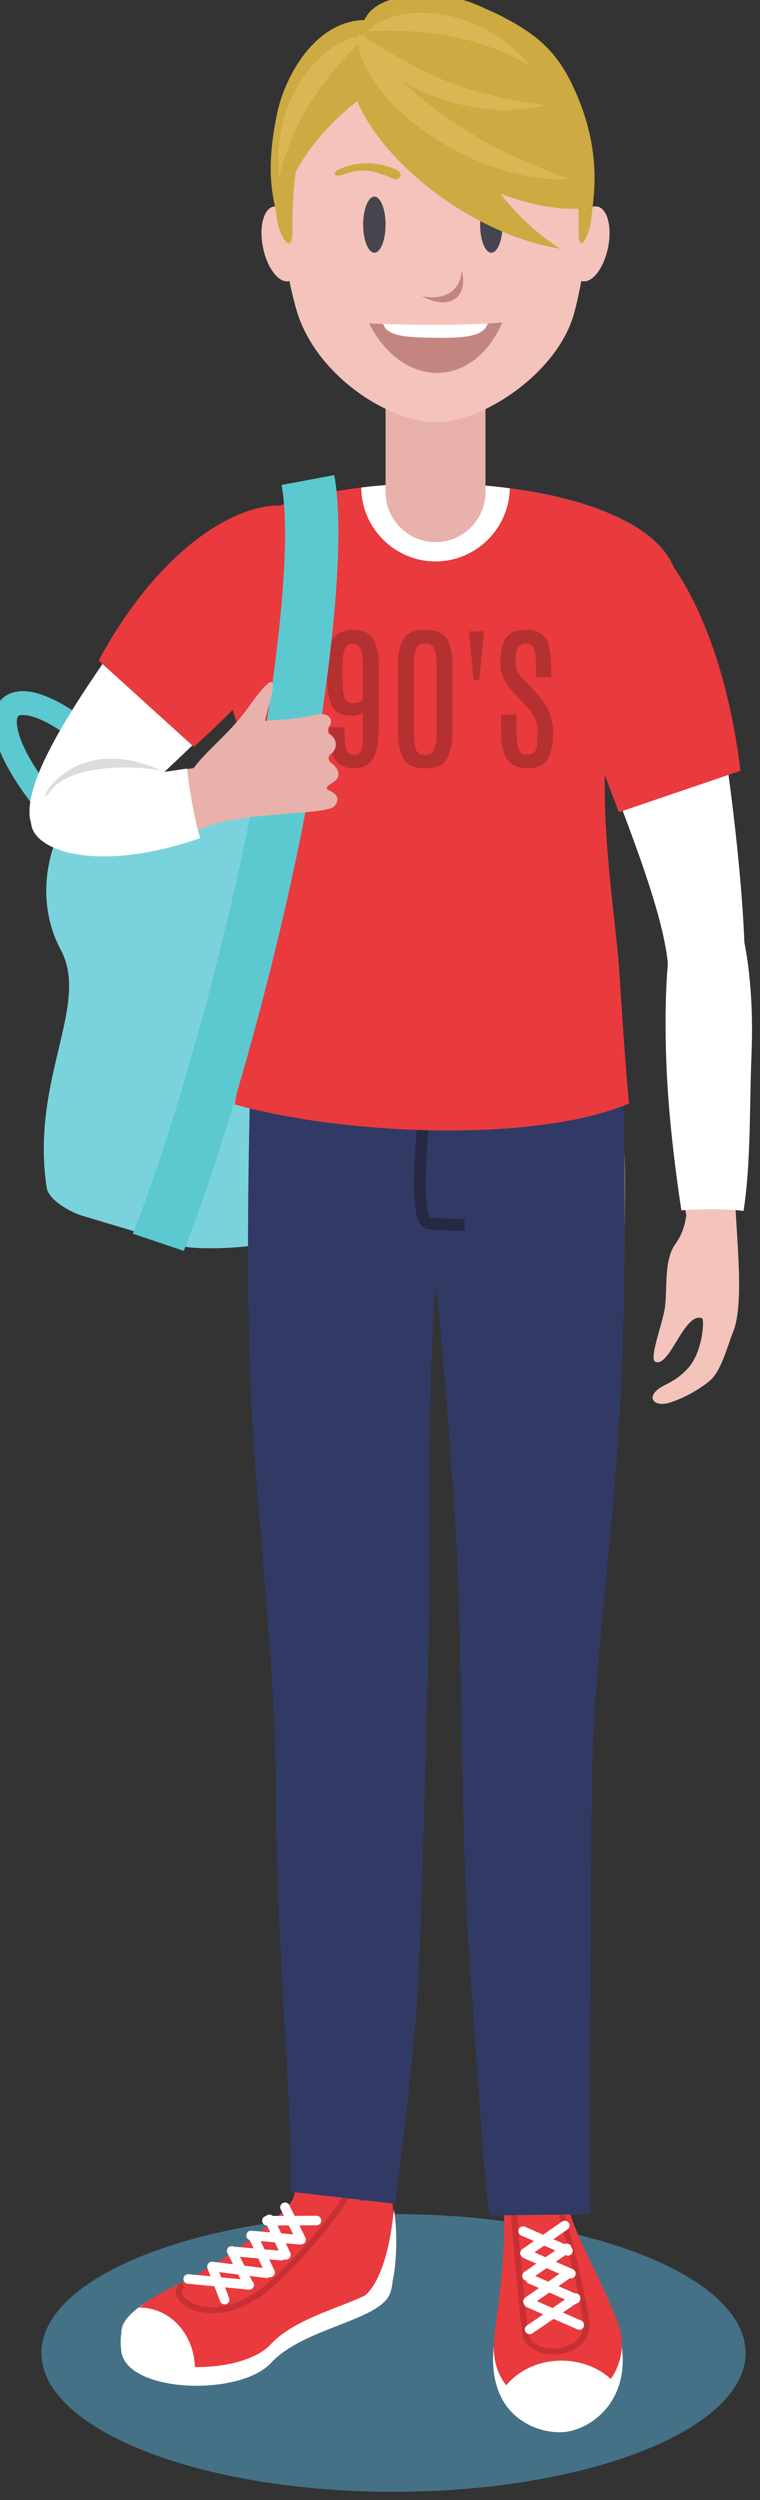 <?xml version="1.0" encoding="UTF-8" standalone="no"?>
<!-- Created with Inkscape (http://www.inkscape.org/) -->

<svg
   xmlns:dc="http://purl.org/dc/elements/1.1/"
   xmlns:cc="http://creativecommons.org/ns#"
   xmlns:rdf="http://www.w3.org/1999/02/22-rdf-syntax-ns#"
   xmlns:svg="http://www.w3.org/2000/svg"
   xmlns="http://www.w3.org/2000/svg"
   xmlns:sodipodi="http://sodipodi.sourceforge.net/DTD/sodipodi-0.dtd"
   xmlns:inkscape="http://www.inkscape.org/namespaces/inkscape"
   width="16.099mm"
   height="52.917mm"
   viewBox="0 0 16.099 52.917"
   version="1.1"
   id="svg9551"
   inkscape:version="0.92.3 (2405546, 2018-03-11)"
   sodipodi:docname="8.svg">
  <rect x="0" y="0" width="16.099" height="52.917" fill="#333333" stroke="none"/>
  <defs
     id="defs9545" />
  <sodipodi:namedview
     id="base"
     pagecolor="#ffffff"
     bordercolor="#666666"
     borderopacity="1.0"
     inkscape:pageopacity="0.0"
     inkscape:pageshadow="2"
     inkscape:zoom="0.35"
     inkscape:cx="-1029.6807"
     inkscape:cy="23.005785"
     inkscape:document-units="mm"
     inkscape:current-layer="layer1"
     showgrid="false"
     fit-margin-top="0"
     fit-margin-left="0"
     fit-margin-right="0"
     fit-margin-bottom="0"
     inkscape:window-width="1613"
     inkscape:window-height="995"
     inkscape:window-x="67"
     inkscape:window-y="27"
     inkscape:window-maximized="1" />
  <g
     inkscape:label="Layer 1"
     inkscape:groupmode="layer"
     id="layer1"
     transform="translate(-251.27,-102.004)">
    <g
       transform="matrix(0.079,0,0,0.079,149.257,32.907)"
       id="g9459">
      <path
         inkscape:connector-curvature="0"
         d="m 1358.093,1190.04 c -0.387,92.976 14.96,137.232 30.64,137.232 15.68,0 17.907,-87.056 15.76,-119.229 -6.52,-98.259 -46.08,-96.025 -46.4,-18.003"
         style="fill:#f3c3bc;fill-opacity:1;fill-rule:evenodd;stroke:none;stroke-width:0.133"
         id="path1572" />
      <path
         inkscape:connector-curvature="0"
         d="m 1458.907,1192.293 c -0.013,90.368 -14.573,134.979 -30.253,134.979 -15.68,0 -17.907,-87.056 -15.773,-119.229 6.533,-98.257 46.04,-93.772 46.027,-15.749"
         style="fill:#f3c3bc;fill-opacity:1;fill-rule:evenodd;stroke:none;stroke-width:0.133"
         id="path1574" />
      <path
         inkscape:connector-curvature="0"
         d="m 1396.813,1542.253 c 52,0 94.413,-16.706 94.413,-37.2 0,-20.493 -42.413,-37.2 -94.413,-37.2 -52,0 -94.404,16.707 -94.404,37.2 0,20.494 42.404,37.2 94.404,37.2"
         style="fill:#447186;fill-opacity:1;fill-rule:evenodd;stroke:none;stroke-width:0.133"
         id="path1576" />
      <path
         inkscape:connector-curvature="0"
         d="m 1427.333,1469.414 c 1.84,10.506 -2.573,19.72 -3.72,34.68 -1.36,17.6 10.96,22.347 18.093,22.2 7.147,-0.133 18.587,-7.586 16.267,-23.28 -0.293,-2.013 -0.427,-4.36 -1.133,-6.013 -4.96,-11.654 -14.013,-22.573 -13.387,-28.787 1.373,-13.52 -18.72,-13.627 -16.12,1.2"
         style="fill:#ffffff;fill-opacity:1;fill-rule:evenodd;stroke:none;stroke-width:0.133"
         id="path1578" />
      <path
         inkscape:connector-curvature="0"
         d="m 1325.207,1076.887 c -11.208,-10.999 -20.339,-16.22 -26.195,-16.961 -3.235,-0.409 -5.777,0.397 -7.509,2.268 -1.66,1.793 -2.344,4.388 -1.941,7.64 0.813,6.569 6.523,17.039 18.4,29.557 l 4.641,-4.393 c -10.879,-11.467 -16.049,-20.572 -16.717,-25.964 -0.16,-1.287 -0.052,-2.136 0.297,-2.513 0.279,-0.3 0.965,-0.396 2.041,-0.26 4.624,0.585 12.376,5.24 22.501,15.175 l 4.481,-4.548"
         style="fill:#5cc9d1;fill-opacity:1;fill-rule:nonzero;stroke:none;stroke-width:0.133"
         id="path1580" />
      <path
         inkscape:connector-curvature="0"
         d="m 1382.68,1103.996 -17.507,101.957 c -0.547,3.252 -21.08,3.621 -24.24,2.675 l -27.651,-8.288 c -3.16,-0.947 -8.967,-4.221 -9.461,-7.483 -4.387,-28.937 11.668,-48.924 3.807,-63.659 -11.229,-21.045 3.971,-46.459 16.553,-47.488 12.339,-1.011 61.299,10.259 58.499,22.285"
         style="fill:#7ad3dc;fill-opacity:1;fill-rule:evenodd;stroke:none;stroke-width:0.133"
         id="path1582" />
      <path
         inkscape:connector-curvature="0"
         d="m 1408.133,1217.025 c -44.507,0 -58.133,-35.189 -44.947,-69.52 8.493,-22.156 -6.053,-77.303 -16.253,-108.405 -15.756,-47.996 139.307,-44.725 125.16,-1.596 -3.44,10.479 -10.267,10.355 -14.387,22.973 -8.093,24.831 -10.653,64.421 -5.2,79.181 13.907,37.625 4.52,77.675 -44.373,77.367"
         style="fill:#394f82;fill-opacity:1;fill-rule:evenodd;stroke:none;stroke-width:0.133"
         id="path1584" />
      <path
         inkscape:connector-curvature="0"
         d="m 1372.6,1332.491 c 2.653,36.243 -0.92,154.229 14.2,136.122 11.333,-13.573 14.667,-85.533 16.613,-104.706 6.173,-61.305 -38.48,-136.361 -30.813,-31.416"
         style="fill:#f3c3bc;fill-opacity:1;fill-rule:evenodd;stroke:none;stroke-width:0.133"
         id="path1586" />
      <path
         inkscape:connector-curvature="0"
         d="m 1447.96,1335.907 c 0.693,39.64 0.333,156 -16.16,137.48 -12.373,-13.893 -16.56,-119.173 -15.84,-143.22 1.907,-63.028 30.107,-101.977 32,5.74"
         style="fill:#f3c3bc;fill-opacity:1;fill-rule:evenodd;stroke:none;stroke-width:0.133"
         id="path1588" />
      <path
         inkscape:connector-curvature="0"
         d="m 1395.867,1446.627 c -3.12,10.613 2.907,32.2 -0.04,39.48 -2.96,7.267 -23.013,8.986 -31.787,18.467 -8.16,8.813 -37.597,8.067 -39.825,-2.72 -0.937,-4.56 7.26,-9.56 17.172,-13.933 3.16,-1.386 10.973,-8.8 19.92,-15.333 8.6,-6.266 17.013,-17.493 16.333,-22.76 -1.667,-12.973 21.893,-15.667 18.227,-3.2"
         style="fill:#f3c3bc;fill-opacity:1;fill-rule:evenodd;stroke:none;stroke-width:0.133"
         id="path1590" />
      <path
         inkscape:connector-curvature="0"
         d="m 1425.733,1461.733 c 1.84,10.507 0.04,23.814 -1.853,38.733 -1.893,14.92 10.693,20.213 17.827,20.067 7.147,-0.133 20.013,-10.226 15.333,-23.293 -4.68,-13.054 -14.307,-27.693 -13.587,-34.787 1.373,-13.52 -20.32,-15.547 -17.72,-0.72"
         style="fill:#e93a3e;fill-opacity:1;fill-rule:evenodd;stroke:none;stroke-width:0.133"
         id="path1592" />
      <path
         inkscape:connector-curvature="0"
         d="m 1439.667,1459.72 c 2.173,7.4 7.147,25.4 8.813,36.706 1.427,9.8 -15.627,10.973 -16.467,2.933 -1.027,-9.84 -2.773,-28.827 -3.293,-37.227"
         style="fill:none;stroke:#c73032;stroke-width:1.6;stroke-linecap:butt;stroke-linejoin:miter;stroke-miterlimit:22.926;stroke-dasharray:none;stroke-opacity:1"
         id="path1594" />
      <path
         inkscape:connector-curvature="0"
         d="m 1396.267,1475.333 c 0.533,5.827 0.76,10.96 -0.413,13.853 -2.96,7.32 -23.12,9.054 -31.933,18.573 -8.2,8.867 -37.796,8.107 -40.035,-2.747 -0.233,-1.133 -0.463,-5.093 0.32,-6.266 2.371,-3.561 9.448,-4.414 16.941,-7.734 3.173,-1.387 11.027,-8.84 20.013,-15.4 0.16,-0.12 0.333,-0.24 0.493,-0.36 1.867,-0.067 3.587,0.294 5.187,1.147 4.187,2.227 3.347,5.014 8.08,5.853 4.747,0.84 16.173,0.56 18.68,-5.853 0.92,-0.333 1.813,-0.68 2.667,-1.067"
         style="fill:#ffffff;fill-opacity:1;fill-rule:evenodd;stroke:none;stroke-width:0.133"
         id="path1596" />
      <path
         inkscape:connector-curvature="0"
         d="m 1395.507,1443.813 c -3.133,10.667 3.32,33.027 0.347,40.333 -2.96,7.32 -23.133,9.054 -31.933,18.573 -8.2,8.867 -37.796,8.107 -40.035,-2.746 -0.943,-4.574 7.296,-9.6 17.261,-14 3.173,-1.4 12.493,-7.707 21.48,-14.267 8.64,-6.307 15.76,-19.147 15.493,-24.413 -0.747,-14.64 21.067,-16.013 17.387,-3.48"
         style="fill:#f3c3bc;fill-opacity:1;fill-rule:evenodd;stroke:none;stroke-width:0.133"
         id="path1598" />
      <path
         inkscape:connector-curvature="0"
         d="m 1395,1455.533 c 2.64,8.4 2.027,25.72 0.853,28.613 -2.96,7.32 -23.133,9.054 -31.933,18.573 -8.2,8.854 -37.04,8.214 -39.277,-2.639 -0.944,-4.561 6.052,-9.707 16.011,-14.107 1.907,-0.84 19.88,-10.893 28.4,-20.96 1.973,-2.32 1.56,-6.507 1.533,-8.987 -0.053,-3.52 12.573,-5.987 12.973,-0.813 0.093,1.307 0.987,3.453 0.893,5.373 11.213,1.373 9.853,-2.64 10.547,-5.053"
         style="fill:#e93a3e;fill-opacity:1;fill-rule:evenodd;stroke:none;stroke-width:0.133"
         id="path1600" />
      <path
         inkscape:connector-curvature="0"
         d="m 1385.2,1460.707 c -2.08,6.24 -16.573,22.56 -23.173,27.56 -14.973,11.373 -26.547,1.467 -21.64,-1.386"
         style="fill:none;stroke:#c73032;stroke-width:1.6;stroke-linecap:butt;stroke-linejoin:miter;stroke-miterlimit:22.926;stroke-dasharray:none;stroke-opacity:1"
         id="path1602" />
      <path
         inkscape:connector-curvature="0"
         d="m 1363.707,1483.467 -4.427,-9.493"
         style="fill:none;stroke:#ffffff;stroke-width:2.56;stroke-linecap:round;stroke-linejoin:round;stroke-miterlimit:22.926;stroke-dasharray:none;stroke-opacity:1"
         id="path1604" />
      <path
         inkscape:connector-curvature="0"
         d="m 1367.973,1478.76 -4.427,-9.507"
         style="fill:none;stroke:#ffffff;stroke-width:2.56;stroke-linecap:round;stroke-linejoin:round;stroke-miterlimit:22.926;stroke-dasharray:none;stroke-opacity:1"
         id="path1606" />
      <path
         inkscape:connector-curvature="0"
         d="m 1372.04,1474.68 -4.32,-8.666"
         style="fill:none;stroke:#ffffff;stroke-width:2.56;stroke-linecap:round;stroke-linejoin:round;stroke-miterlimit:22.926;stroke-dasharray:none;stroke-opacity:1"
         id="path1608" />
      <path
         inkscape:connector-curvature="0"
         d="m 1353.6,1477.813 13.08,1.16"
         style="fill:none;stroke:#ffffff;stroke-width:2.56;stroke-linecap:round;stroke-linejoin:round;stroke-miterlimit:22.926;stroke-dasharray:none;stroke-opacity:1"
         id="path1610" />
      <path
         inkscape:connector-curvature="0"
         d="m 1358.627,1473.573 13.067,1.146"
         style="fill:none;stroke:#ffffff;stroke-width:2.56;stroke-linecap:round;stroke-linejoin:round;stroke-miterlimit:22.926;stroke-dasharray:none;stroke-opacity:1"
         id="path1612" />
      <path
         inkscape:connector-curvature="0"
         d="m 1362.88,1469.613 13.293,-0.04"
         style="fill:none;stroke:#ffffff;stroke-width:2.56;stroke-linecap:round;stroke-linejoin:round;stroke-miterlimit:22.926;stroke-dasharray:none;stroke-opacity:1"
         id="path1614" />
      <path
         inkscape:connector-curvature="0"
         d="m 1357.693,1486.226 -4.267,-8.52"
         style="fill:none;stroke:#ffffff;stroke-width:2.56;stroke-linecap:round;stroke-linejoin:round;stroke-miterlimit:22.926;stroke-dasharray:none;stroke-opacity:1"
         id="path1616" />
      <path
         inkscape:connector-curvature="0"
         d="m 1348.24,1481.88 14.533,1.813"
         style="fill:none;stroke:#ffffff;stroke-width:2.56;stroke-linecap:round;stroke-linejoin:round;stroke-miterlimit:22.926;stroke-dasharray:none;stroke-opacity:1"
         id="path1618" />
      <path
         inkscape:connector-curvature="0"
         d="m 1341.76,1485.226 16.373,1.587"
         style="fill:none;stroke:#ffffff;stroke-width:2.56;stroke-linecap:round;stroke-linejoin:round;stroke-miterlimit:22.926;stroke-dasharray:none;stroke-opacity:1"
         id="path1620" />
      <path
         inkscape:connector-curvature="0"
         d="m 1351.533,1490.76 -3.4,-8.84"
         style="fill:none;stroke:#ffffff;stroke-width:2.56;stroke-linecap:round;stroke-linejoin:round;stroke-miterlimit:22.926;stroke-dasharray:none;stroke-opacity:1"
         id="path1622" />
      <path
         inkscape:connector-curvature="0"
         d="m 1343.547,1508.786 c -10.468,1.24 -20.427,-0.546 -19.661,-8.813 0.216,-2.32 1.357,-4.694 4.552,-7.067 0.121,0 0.243,0 0.365,0 8.024,0 14.544,7.067 14.744,15.88"
         style="fill:#ffffff;fill-opacity:1;fill-rule:evenodd;stroke:none;stroke-width:0.133"
         id="path1624" />
      <path
         inkscape:connector-curvature="0"
         d="m 1396.907,1466.6 c 1.36,7.68 0.293,17.653 -0.493,19.614 -0.893,2.2 -3.787,4.133 -7.147,3.386 5.427,-4.88 7.227,-17.893 7.64,-23"
         style="fill:#ffffff;fill-opacity:1;fill-rule:evenodd;stroke:none;stroke-width:0.133"
         id="path1626" />
      <path
         inkscape:connector-curvature="0"
         d="m 1358.28,1170.197 c -0.413,19.969 -1.253,59.721 1.227,93.732 2.48,34.011 5.827,63.528 5.827,94.497 0,35.413 4.92,88.707 3.84,103.427 l 28.08,3.227 c 0,0 5.547,-41.533 6.373,-62.24 0.827,-20.72 2.213,-68.853 2.6,-88.515 0.653,-32.337 -0.8,-55.399 1.92,-97.312 3.28,36.504 5.893,68.021 6.44,95.309 0.387,19.656 0.96,65.291 2.587,87.504 1.627,22.213 4.72,69.893 5.413,68.4 l 27.04,-0.36 c -0.507,-11.547 0.187,-98.707 0.347,-112.947 0.32,-31.513 4.347,-56.98 6.827,-90.991 2.48,-34.011 2.16,-72.455 1.747,-92.424 -13.533,-15.693 -86.733,-17.001 -100.267,-1.308"
         style="fill:#313a65;fill-opacity:1;fill-rule:evenodd;stroke:none;stroke-width:0.133"
         id="path1628" />
      <path
         inkscape:connector-curvature="0"
         d="m 1404.733,1176.109 c -0.4,4.384 -2.387,25.905 1.6,26.304 3.987,0.399 9.56,0.399 9.56,0.399"
         style="fill:none;stroke:#262944;stroke-width:3.2;stroke-linecap:butt;stroke-linejoin:miter;stroke-miterlimit:22.926;stroke-dasharray:none;stroke-opacity:1"
         id="path1630" />
      <path
         inkscape:connector-curvature="0"
         d="m 1354.253,1170.565 c 0.787,-6.416 6.853,-27.867 8.933,-34.047 7.72,-22.94 -7.68,-66.315 -17.88,-97.419 -15.751,-47.997 140.933,-44.725 126.787,-1.596 -3.44,10.48 -10.667,5.675 -14.773,18.293 -8.107,24.833 -1.133,60.833 0.067,79.447 0.453,7.243 1.84,28.267 2.6,35.047 -25.36,10.717 -76.467,8.429 -105.733,0.275"
         style="fill:#e93a3e;fill-opacity:1;fill-rule:evenodd;stroke:none;stroke-width:0.133"
         id="path1632" />
      <path
         inkscape:connector-curvature="0"
         d="m 1425.827,1055.052 c -0.253,-0.865 -0.373,-1.897 -0.373,-3.107 0,-2.62 0.48,-4.7 1.453,-6.247 0.973,-1.545 2.813,-2.319 5.547,-2.319 3.52,0 5.587,1.693 6.213,5.067 0.28,1.455 0.413,3.288 0.413,5.495 v 2.143 h -4.067 v -2.431 c 0,-2.305 -0.12,-3.859 -0.36,-4.652 -0.227,-0.793 -0.52,-1.321 -0.867,-1.581 -0.333,-0.267 -0.787,-0.393 -1.333,-0.393 -1.027,0 -1.773,0.38 -2.227,1.131 -0.453,0.752 -0.667,1.877 -0.667,3.36 0,1.476 0.2,2.564 0.6,3.247 0.427,0.688 0.92,1.341 1.533,1.967 0.6,0.625 0.933,0.977 1.013,1.061 l 2.467,2.613 c 2.96,3.107 4.44,6.577 4.44,10.421 0,3.127 -0.48,5.516 -1.44,7.175 -0.973,1.651 -2.813,2.48 -5.533,2.48 -3.28,0 -5.36,-1.44 -6.24,-4.328 -0.507,-1.616 -0.76,-3.739 -0.76,-6.36 0,-0.069 0,-0.133 0,-0.203 v -3.521 h 4.133 v 3.683 c 0,2.648 0.2,4.489 0.587,5.529 0.387,1.033 1.093,1.553 2.133,1.553 1.04,0 1.76,-0.245 2.16,-0.731 0.4,-0.485 0.627,-1.229 0.693,-2.235 0.067,-0.997 0.093,-2.129 0.093,-3.373 0,-2.515 -1.107,-4.876 -3.32,-7.083 l -2.36,-2.368 c -2.12,-2.171 -3.427,-4.167 -3.933,-5.993 z m -8.747,-11.236 h 4.053 l -1.333,13.091 h -1.493 z m -8.693,8.931 c 0,-3.513 -0.747,-5.397 -2.24,-5.656 -0.24,-0.043 -0.573,-0.064 -1.013,-0.064 -0.44,0 -0.867,0.084 -1.267,0.247 -0.4,0.161 -0.773,0.653 -1.107,1.461 -0.347,0.808 -0.507,2.143 -0.507,3.991 v 17.665 c 0,0.056 0,0.113 0,0.161 0,3.268 0.4,5.221 1.213,5.855 0.413,0.323 0.907,0.491 1.493,0.491 0.587,0 1,-0.028 1.24,-0.084 0.267,-0.028 0.547,-0.161 0.853,-0.407 0.88,-0.689 1.333,-2.643 1.333,-5.868 0,-0.056 0,-0.105 0,-0.148 z m -10.373,0.232 c 0,-3.219 0.507,-5.615 1.507,-7.196 1.013,-1.588 2.933,-2.381 5.773,-2.381 2.827,0 4.76,0.793 5.787,2.368 1.04,1.58 1.547,3.984 1.547,7.209 v 17.307 c 0,3.337 -0.493,5.875 -1.493,7.611 -1,1.735 -2.933,2.607 -5.827,2.607 -2.893,0 -4.827,-0.864 -5.813,-2.585 -0.987,-1.723 -1.48,-4.265 -1.48,-7.632 z m -9.413,0.759 c 0,-2.291 -0.12,-3.836 -0.387,-4.645 -0.253,-0.8 -0.573,-1.335 -0.92,-1.601 -0.36,-0.267 -0.827,-0.4 -1.4,-0.4 -1.147,0 -1.88,0.54 -2.227,1.623 -0.347,1.081 -0.52,2.768 -0.52,5.045 v 2.08 c 0,2.768 0.187,4.659 0.547,5.671 0.36,1.004 1.187,1.511 2.467,1.511 1.293,0 2.093,-0.38 2.44,-1.152 z m -9.653,0.597 c 0,-2.817 0.2,-4.863 0.587,-6.148 0.387,-1.28 0.84,-2.221 1.333,-2.812 1.107,-1.299 2.813,-1.952 5.093,-1.952 2.28,0 3.933,0.597 4.947,1.792 1,1.193 1.613,3.035 1.813,5.515 0.08,1.005 0.12,2.249 0.12,3.725 v 14.58 c 0,4.912 -0.693,8.137 -2.08,9.676 -1.067,1.18 -2.68,1.771 -4.84,1.771 -2.16,0 -3.747,-0.759 -4.72,-2.269 -1,-1.511 -1.507,-3.971 -1.547,-7.385 v -1.321 h 4.027 v 0.619 c 0,3.337 0.24,5.291 0.707,5.875 0.467,0.583 1.147,0.879 2.04,0.879 0.893,0 1.467,-0.373 1.76,-1.125 0.28,-0.744 0.413,-2.276 0.413,-4.581 v -5.636 c -0.707,0.591 -1.747,0.887 -3.107,0.887 -2.573,0 -4.307,-0.928 -5.2,-2.783 -0.893,-1.856 -1.347,-4.645 -1.347,-8.376 v -0.928 0"
         style="fill:#b53030;fill-opacity:1;fill-rule:nonzero;stroke:none;stroke-width:0.133"
         id="path1634" />
      <path
         inkscape:connector-curvature="0"
         d="m 1427.987,1005.471 c -0.173,10.805 -9.053,19.593 -19.907,19.593 v 0 c -10.907,0 -19.853,-8.901 -19.907,-19.801 12.853,-1.589 26.907,-1.495 39.813,0.208"
         style="fill:#ffffff;fill-opacity:1;fill-rule:evenodd;stroke:none;stroke-width:0.133"
         id="path1636" />
      <path
         inkscape:connector-curvature="0"
         d="m 1326.135,1042.14 c -19.028,26.493 -32.913,48.88 -24.308,56.495 8.604,7.615 28.42,-12.104 47.427,-30.445 56.093,-54.135 16.613,-81.379 -23.119,-26.049"
         style="fill:#f3c3bc;fill-opacity:1;fill-rule:evenodd;stroke:none;stroke-width:0.133"
         id="path1638" />
      <path
         inkscape:connector-curvature="0"
         d="m 1332.812,1100.515 c 14.668,-4.141 37.841,-12.295 35.908,-19.341 -1.693,-6.117 -28.067,0.381 -39.915,1.108 -47.572,2.919 -30.201,27.892 4.007,18.233"
         style="fill:#e9b1ab;fill-opacity:1;fill-rule:evenodd;stroke:none;stroke-width:0.133"
         id="path1640" />
      <path
         inkscape:connector-curvature="0"
         d="m 1483.693,1063.331 c 4.307,24.145 7.44,55.823 7.32,70.399 -0.053,5.797 -6.187,12.263 -9.307,12.964 -3.547,0.796 -11.347,-3.128 -11.173,-10.176 0.333,-14.575 -12.107,-43.276 -18.32,-61.041 -26.987,-77.344 19.067,-81.539 31.48,-12.145"
         style="fill:#ffffff;fill-opacity:1;fill-rule:evenodd;stroke:none;stroke-width:0.133"
         id="path1642" />
      <path
         inkscape:connector-curvature="0"
         d="m 1491.76,1154.816 c -2.28,23.743 -3.28,61.948 -10.573,60.859 -6.333,-0.945 -8.933,-40.96 -10.133,-59.591 -4.467,-68.841 25.507,-51.377 20.707,-1.268"
         style="fill:#f3c3bc;fill-opacity:1;fill-rule:evenodd;stroke:none;stroke-width:0.133"
         id="path1644" />
      <path
         inkscape:connector-curvature="0"
         d="m 1401.48,960.579 h 13.213 c 3.733,0 6.787,3.053 6.787,6.785 v 39.145 c 0,7.364 -6.027,13.391 -13.4,13.391 v 0 c -7.36,0 -13.387,-6.027 -13.387,-13.391 v -39.145 c 0,-3.732 3.053,-6.785 6.787,-6.785"
         style="fill:#e9b1ab;fill-opacity:1;fill-rule:evenodd;stroke:none;stroke-width:0.133"
         id="path1646" />
      <path
         inkscape:connector-curvature="0"
         d="m 1326.135,1042.14 c -19.028,26.493 -32.913,48.88 -24.308,56.495 8.604,7.615 28.42,-12.104 47.427,-30.445 56.093,-54.135 16.613,-81.379 -23.119,-26.049"
         style="fill:#ffffff;fill-opacity:1;fill-rule:evenodd;stroke:none;stroke-width:0.133"
         id="path1648" />
      <path
         inkscape:connector-curvature="0"
         d="m 1317.748,1051.604 25.519,23.125 c 75.053,-66.752 12.573,-93.472 -25.519,-23.125"
         style="fill:#e93a3e;fill-opacity:1;fill-rule:evenodd;stroke:none;stroke-width:0.133"
         id="path1650" />
      <path
         inkscape:connector-curvature="0"
         d="m 1366.8,1004.576 c 2.733,14.391 -0.68,48.104 -7.867,85.763 -6.827,35.876 -20.413,85.627 -32.031,114.824 l 13.671,4.62 c 11.987,-30.132 25.507,-80.179 32.48,-116.801 7.48,-39.224 10.92,-74.948 7.867,-91.048 l -14.12,2.643"
         style="fill:#5cc9d1;fill-opacity:1;fill-rule:nonzero;stroke:none;stroke-width:0.133"
         id="path1652" />
      <path
         inkscape:connector-curvature="0"
         d="m 1341.24,1090.244 c -3.067,-9.692 8.88,-15.077 16.587,-26 12.293,-17.395 3.64,3.661 4.707,3.557 2.507,-0.245 7.813,-0.347 13.267,-1.639 3.92,-0.927 4.933,1.545 3.867,3.019 -0.747,1.029 -0.427,1.861 0,2.124 2.32,1.423 1.973,4.136 0.52,5.201 -1.147,0.853 -0.933,1.933 0.147,2.752 1.253,0.957 2.2,2.411 1.467,3.871 -0.72,1.403 -4.453,2.304 -2.12,3.36 2.813,1.275 2.347,2.945 1.32,4.139 -2.107,2.437 -24.467,1.517 -34.32,5.476 -3.4,1.367 -4.933,-4.229 -5.44,-5.86"
         style="fill:#e9b1ab;fill-opacity:1;fill-rule:evenodd;stroke:none;stroke-width:0.133"
         id="path1654" />
      <path
         inkscape:connector-curvature="0"
         d="m 1488.36,1183.28 c -1.12,13.823 3.4,38.532 -0.493,48.264 -1.613,4.013 -3.2,10.499 -6.28,13.064 -4.4,3.652 -10.227,5.992 -12.24,6.155 -3.413,0.28 -4.667,-2.464 -0.053,-4.877 1.813,-0.953 3.973,-1.909 6.533,-4.716 3.893,-4.295 4.44,-13.097 3.707,-13.351 -4.787,-1.675 -8.573,13.161 -12.467,11.707 -1.813,-0.681 1.693,-9.692 2.453,-14.111 0.867,-5.001 -0.427,-12.913 2.933,-17.559 6.32,-8.756 1.067,-22.035 0.573,-31.767 -0.48,-9.733 16.36,-5.4 15.333,7.191"
         style="fill:#f3c3bc;fill-opacity:1;fill-rule:evenodd;stroke:none;stroke-width:0.133"
         id="path1656" />
      <path
         inkscape:connector-curvature="0"
         d="m 1489.853,1081.153 -32.6,11.095 c -41.613,-105.692 21.573,-100.809 32.6,-11.095"
         style="fill:#e93a3e;fill-opacity:1;fill-rule:evenodd;stroke:none;stroke-width:0.133"
         id="path1658" />
      <path
         inkscape:connector-curvature="0"
         d="m 1344.96,1099.201 c -1.533,-5.211 -3.133,-14.155 -3.48,-18.651 -4.8,0.724 -9.325,1.433 -12.675,1.731 -48.58,2.689 -31.807,33.556 16.155,16.92"
         style="fill:#ffffff;fill-opacity:1;fill-rule:evenodd;stroke:none;stroke-width:0.133"
         id="path1660" />
      <path
         inkscape:connector-curvature="0"
         d="m 1334.933,1081.267 c -5.193,-1.507 -24.448,-2.344 -29.973,5.191 -5.525,7.535 3.851,-17.245 29.973,-5.191"
         style="fill:#dedbd9;fill-opacity:1;fill-rule:evenodd;stroke:none;stroke-width:0.133"
         id="path1662" />
      <path
         inkscape:connector-curvature="0"
         d="m 1492.8,1157.421 c -0.547,13.283 -0.12,28.747 -2.12,41.643 -4.573,-0.564 -12.693,-0.537 -16.667,-0.131 -2.053,-13.452 -3.533,-27.073 -4,-38.683 -3.16,-77.763 25.187,-60.976 22.787,-2.829"
         style="fill:#ffffff;fill-opacity:1;fill-rule:evenodd;stroke:none;stroke-width:0.133"
         id="path1664" />
      <path
         inkscape:connector-curvature="0"
         d="m 1427.04,1513.72 c 7.707,12.6 21.133,11.774 28.067,-1.693 -3.333,-3.026 -8.027,-4.92 -13.227,-4.92 -6.12,0 -11.52,2.6 -14.84,6.613"
         style="fill:#ffffff;fill-opacity:1;fill-rule:evenodd;stroke:none;stroke-width:0.133"
         id="path1666" />
      <path
         inkscape:connector-curvature="0"
         d="m 1432.88,1491.253 10.653,-7.386"
         style="fill:none;stroke:#ffffff;stroke-width:2.56;stroke-linecap:round;stroke-linejoin:round;stroke-miterlimit:22.926;stroke-dasharray:none;stroke-opacity:1"
         id="path1668" />
      <path
         inkscape:connector-curvature="0"
         d="m 1432.627,1484.4 10.653,-7.387"
         style="fill:none;stroke:#ffffff;stroke-width:2.56;stroke-linecap:round;stroke-linejoin:round;stroke-miterlimit:22.926;stroke-dasharray:none;stroke-opacity:1"
         id="path1670" />
      <path
         inkscape:connector-curvature="0"
         d="m 1432.08,1478.293 10.653,-7.386"
         style="fill:none;stroke:#ffffff;stroke-width:2.56;stroke-linecap:round;stroke-linejoin:round;stroke-miterlimit:22.926;stroke-dasharray:none;stroke-opacity:1"
         id="path1672" />
      <path
         inkscape:connector-curvature="0"
         d="m 1445.6,1490.547 -12.027,-5.28"
         style="fill:none;stroke:#ffffff;stroke-width:2.56;stroke-linecap:round;stroke-linejoin:round;stroke-miterlimit:22.926;stroke-dasharray:none;stroke-opacity:1"
         id="path1674" />
      <path
         inkscape:connector-curvature="0"
         d="m 1444.387,1483.786 -12.04,-5.28"
         style="fill:none;stroke:#ffffff;stroke-width:2.56;stroke-linecap:round;stroke-linejoin:round;stroke-miterlimit:22.926;stroke-dasharray:none;stroke-opacity:1"
         id="path1676" />
      <path
         inkscape:connector-curvature="0"
         d="m 1443.6,1477.693 -12.027,-5.28"
         style="fill:none;stroke:#ffffff;stroke-width:2.56;stroke-linecap:round;stroke-linejoin:round;stroke-miterlimit:22.926;stroke-dasharray:none;stroke-opacity:1"
         id="path1678" />
      <path
         inkscape:connector-curvature="0"
         d="m 1433.32,1498.747 12.32,-8.4"
         style="fill:none;stroke:#ffffff;stroke-width:2.56;stroke-linecap:round;stroke-linejoin:round;stroke-miterlimit:22.926;stroke-dasharray:none;stroke-opacity:1"
         id="path1680" />
      <path
         inkscape:connector-curvature="0"
         d="m 1446.627,1497.547 -13.56,-5.934"
         style="fill:none;stroke:#ffffff;stroke-width:2.56;stroke-linecap:round;stroke-linejoin:round;stroke-miterlimit:22.926;stroke-dasharray:none;stroke-opacity:1"
         id="path1682" />
      <path
         inkscape:connector-curvature="0"
         d="m 1408.347,876.683 c 42.12,-0.271 45.373,49.211 37.013,81.487 -4.24,16.349 -24.64,29.621 -37.013,29.621 -12.733,0 -32.453,-12.54 -37.56,-30.131 -9.213,-31.735 -2.653,-80.719 37.56,-80.977"
         style="fill:#f3c3bc;fill-opacity:1;fill-rule:evenodd;stroke:none;stroke-width:0.133"
         id="path1684" />
      <path
         inkscape:connector-curvature="0"
         d="m 1391.693,942.359 c 1.653,0 3,-3.376 3,-7.516 0,-4.139 -1.347,-7.515 -3,-7.515 -1.653,0 -3.013,3.376 -3.013,7.515 0,4.14 1.36,7.516 3.013,7.516"
         style="fill:#46454e;fill-opacity:1;fill-rule:evenodd;stroke:none;stroke-width:0.133"
         id="path1686" />
      <path
         inkscape:connector-curvature="0"
         d="m 1423.04,942.359 c 1.667,0 3.013,-3.376 3.013,-7.516 0,-4.139 -1.347,-7.515 -3.013,-7.515 -1.653,0 -3,3.376 -3,7.515 0,4.14 1.347,7.516 3,7.516"
         style="fill:#46454e;fill-opacity:1;fill-rule:evenodd;stroke:none;stroke-width:0.133"
         id="path1688" />
      <path
         inkscape:connector-curvature="0"
         d="m 1426,961.052 c -10.067,0.836 -25.2,0.72 -35.733,0.225 8.827,17.396 27.627,18.091 35.733,-0.225"
         style="fill:#c38581;fill-opacity:1;fill-rule:evenodd;stroke:none;stroke-width:0.133"
         id="path1690" />
      <path
         inkscape:connector-curvature="0"
         d="m 1404.48,953.997 c 7.493,1.56 10.56,-3.015 10.613,-6.851 1.907,7.064 -3.213,10.884 -10.613,6.851"
         style="fill:#c38581;fill-opacity:1;fill-rule:evenodd;stroke:none;stroke-width:0.133"
         id="path1692" />
      <path
         inkscape:connector-curvature="0"
         d="m 1416.8,920.092 c 2.987,-1.323 8.253,-2.835 14.44,-0.456 3.107,1.192 2.533,2.811 -0.707,1.623 -5,-1.835 -8.2,-0.715 -12.933,1.251 -1.84,0.76 -2.84,-1.519 -0.8,-2.417"
         style="fill:#cdaa42;fill-opacity:1;fill-rule:evenodd;stroke:none;stroke-width:0.133"
         id="path1694" />
      <path
         inkscape:connector-curvature="0"
         d="m 1397.547,920.092 c -2.987,-1.323 -8.267,-2.835 -14.453,-0.456 -3.093,1.192 -2.52,2.811 0.72,1.623 5,-1.835 8.2,-0.715 12.933,1.251 1.84,0.76 2.84,-1.519 0.8,-2.417"
         style="fill:#cdaa42;fill-opacity:1;fill-rule:evenodd;stroke:none;stroke-width:0.133"
         id="path1696" />
      <path
         inkscape:connector-curvature="0"
         d="m 1364.667,929.987 c 2.707,-0.549 5.8,3.484 6.92,9.008 1.133,5.524 -0.147,10.447 -2.84,10.996 -2.707,0.549 -5.8,-3.483 -6.92,-9.008 -1.133,-5.523 0.147,-10.447 2.84,-10.996"
         style="fill:#f3c3bc;fill-opacity:1;fill-rule:evenodd;stroke:none;stroke-width:0.133"
         id="path1698" />
      <path
         inkscape:connector-curvature="0"
         d="m 1451.493,929.987 c -2.693,-0.549 -5.8,3.484 -6.92,9.008 -1.12,5.524 0.147,10.447 2.853,10.996 2.693,0.549 5.787,-3.483 6.92,-9.008 1.12,-5.523 -0.16,-10.447 -2.853,-10.996"
         style="fill:#f3c3bc;fill-opacity:1;fill-rule:evenodd;stroke:none;stroke-width:0.133"
         id="path1700" />
      <path
         inkscape:connector-curvature="0"
         d="m 1365.573,933.291 c 0.24,3.64 4.32,11.144 4.133,2.645 -0.187,-8.5 0.947,-29.843 9.827,-38.721 8.88,-8.877 19.08,-3.777 28.333,-3.777 0.067,0 0.147,-0.003 0.213,-0.005 0.08,0.003 0.147,0.005 0.227,0.005 9.253,0 19.453,-5.1 28.333,3.777 8.867,8.879 10,30.221 9.813,38.721 -0.187,8.499 3.16,0.993 3.4,-2.645 0.28,-4.309 3.267,-16.323 -3.747,-32.923 -5.027,-11.913 -10.733,-17.676 -27.88,-24.805 -6.413,-2.663 -25.147,-4.473 -29.213,4.448 -13.427,0.295 -21.4,15.383 -23.413,25.055 -3.667,17.643 -0.32,23.916 -0.027,28.225"
         style="fill:#cdaa42;fill-opacity:1;fill-rule:evenodd;stroke:none;stroke-width:0.133"
         id="path1702" />
      <path
         inkscape:connector-curvature="0"
         d="m 1422.08,961.319 c -8.52,0.465 -19.28,0.419 -28.027,0.112 1.013,3.376 6.387,3.608 13.96,3.711 7.613,0.104 13.027,-0.307 14.067,-3.823"
         style="fill:#ffffff;fill-opacity:1;fill-rule:evenodd;stroke:none;stroke-width:0.133"
         id="path1704" />
      <path
         inkscape:connector-curvature="0"
         d="m 1370.613,920.597 c 0.16,-42.075 28.387,-42.876 38.173,-38.32 8.067,7.668 -22.827,10.897 -38.173,38.32"
         style="fill:#cdaa42;fill-opacity:1;fill-rule:evenodd;stroke:none;stroke-width:0.133"
         id="path1706" />
      <path
         inkscape:connector-curvature="0"
         d="m 1450.107,930.085 c -6.387,-57.763 -44.32,-54.472 -67.76,-40.113 -8.067,7.668 40.76,45.309 67.76,40.113"
         style="fill:#cdaa42;fill-opacity:1;fill-rule:evenodd;stroke:none;stroke-width:0.133"
         id="path1708" />
      <path
         inkscape:connector-curvature="0"
         d="m 1441.52,941.273 c -30.387,-19.263 -29.867,-58.315 -56.773,-52.701 -2.373,21.427 29.6,48.487 56.773,52.701"
         style="fill:#cdaa42;fill-opacity:1;fill-rule:evenodd;stroke:none;stroke-width:0.133"
         id="path1710" />
      <path
         inkscape:connector-curvature="0"
         d="m 1443.827,922.655 c -29.227,-10.896 -39.68,-21.032 -56.787,-37.751 1.813,18.609 32.987,39.045 56.787,37.751"
         style="fill:#d9b754;fill-opacity:1;fill-rule:evenodd;stroke:none;stroke-width:0.133"
         id="path1712" />
      <path
         inkscape:connector-curvature="0"
         d="m 1437.28,902.844 c -24.333,-3.419 -34.093,-9.44 -50.093,-19.395 4.56,14.003 32,24.431 50.093,19.395"
         style="fill:#d9b754;fill-opacity:1;fill-rule:evenodd;stroke:none;stroke-width:0.133"
         id="path1714" />
      <path
         inkscape:connector-curvature="0"
         d="m 1366.2,922.033 c 4.187,-17.531 14.28,-29.049 23.48,-37.889 -11.84,0.185 -26.027,17.409 -23.48,37.889"
         style="fill:#d9b754;fill-opacity:1;fill-rule:evenodd;stroke:none;stroke-width:0.133"
         id="path1716" />
      <path
         inkscape:connector-curvature="0"
         d="m 1433.373,892.324 c -15.547,-9.121 -30.84,-9.817 -43.587,-9.296 8.333,-8.416 30.587,-6.725 43.587,9.296"
         style="fill:#d9b754;fill-opacity:1;fill-rule:evenodd;stroke:none;stroke-width:0.133"
         id="path1718" />
      <path
         inkscape:connector-curvature="0"
         d="m 1407.32,1217.241 c -6.027,25.512 -12.053,74.217 -9.28,99.265 2.787,25.053 -8.613,132.373 -8.613,147.68"
         style="fill:none;stroke:#313a65;stroke-width:3.2;stroke-linecap:butt;stroke-linejoin:miter;stroke-miterlimit:22.926;stroke-dasharray:none;stroke-opacity:1"
         id="path1720" />
    </g>
  </g>
</svg>
